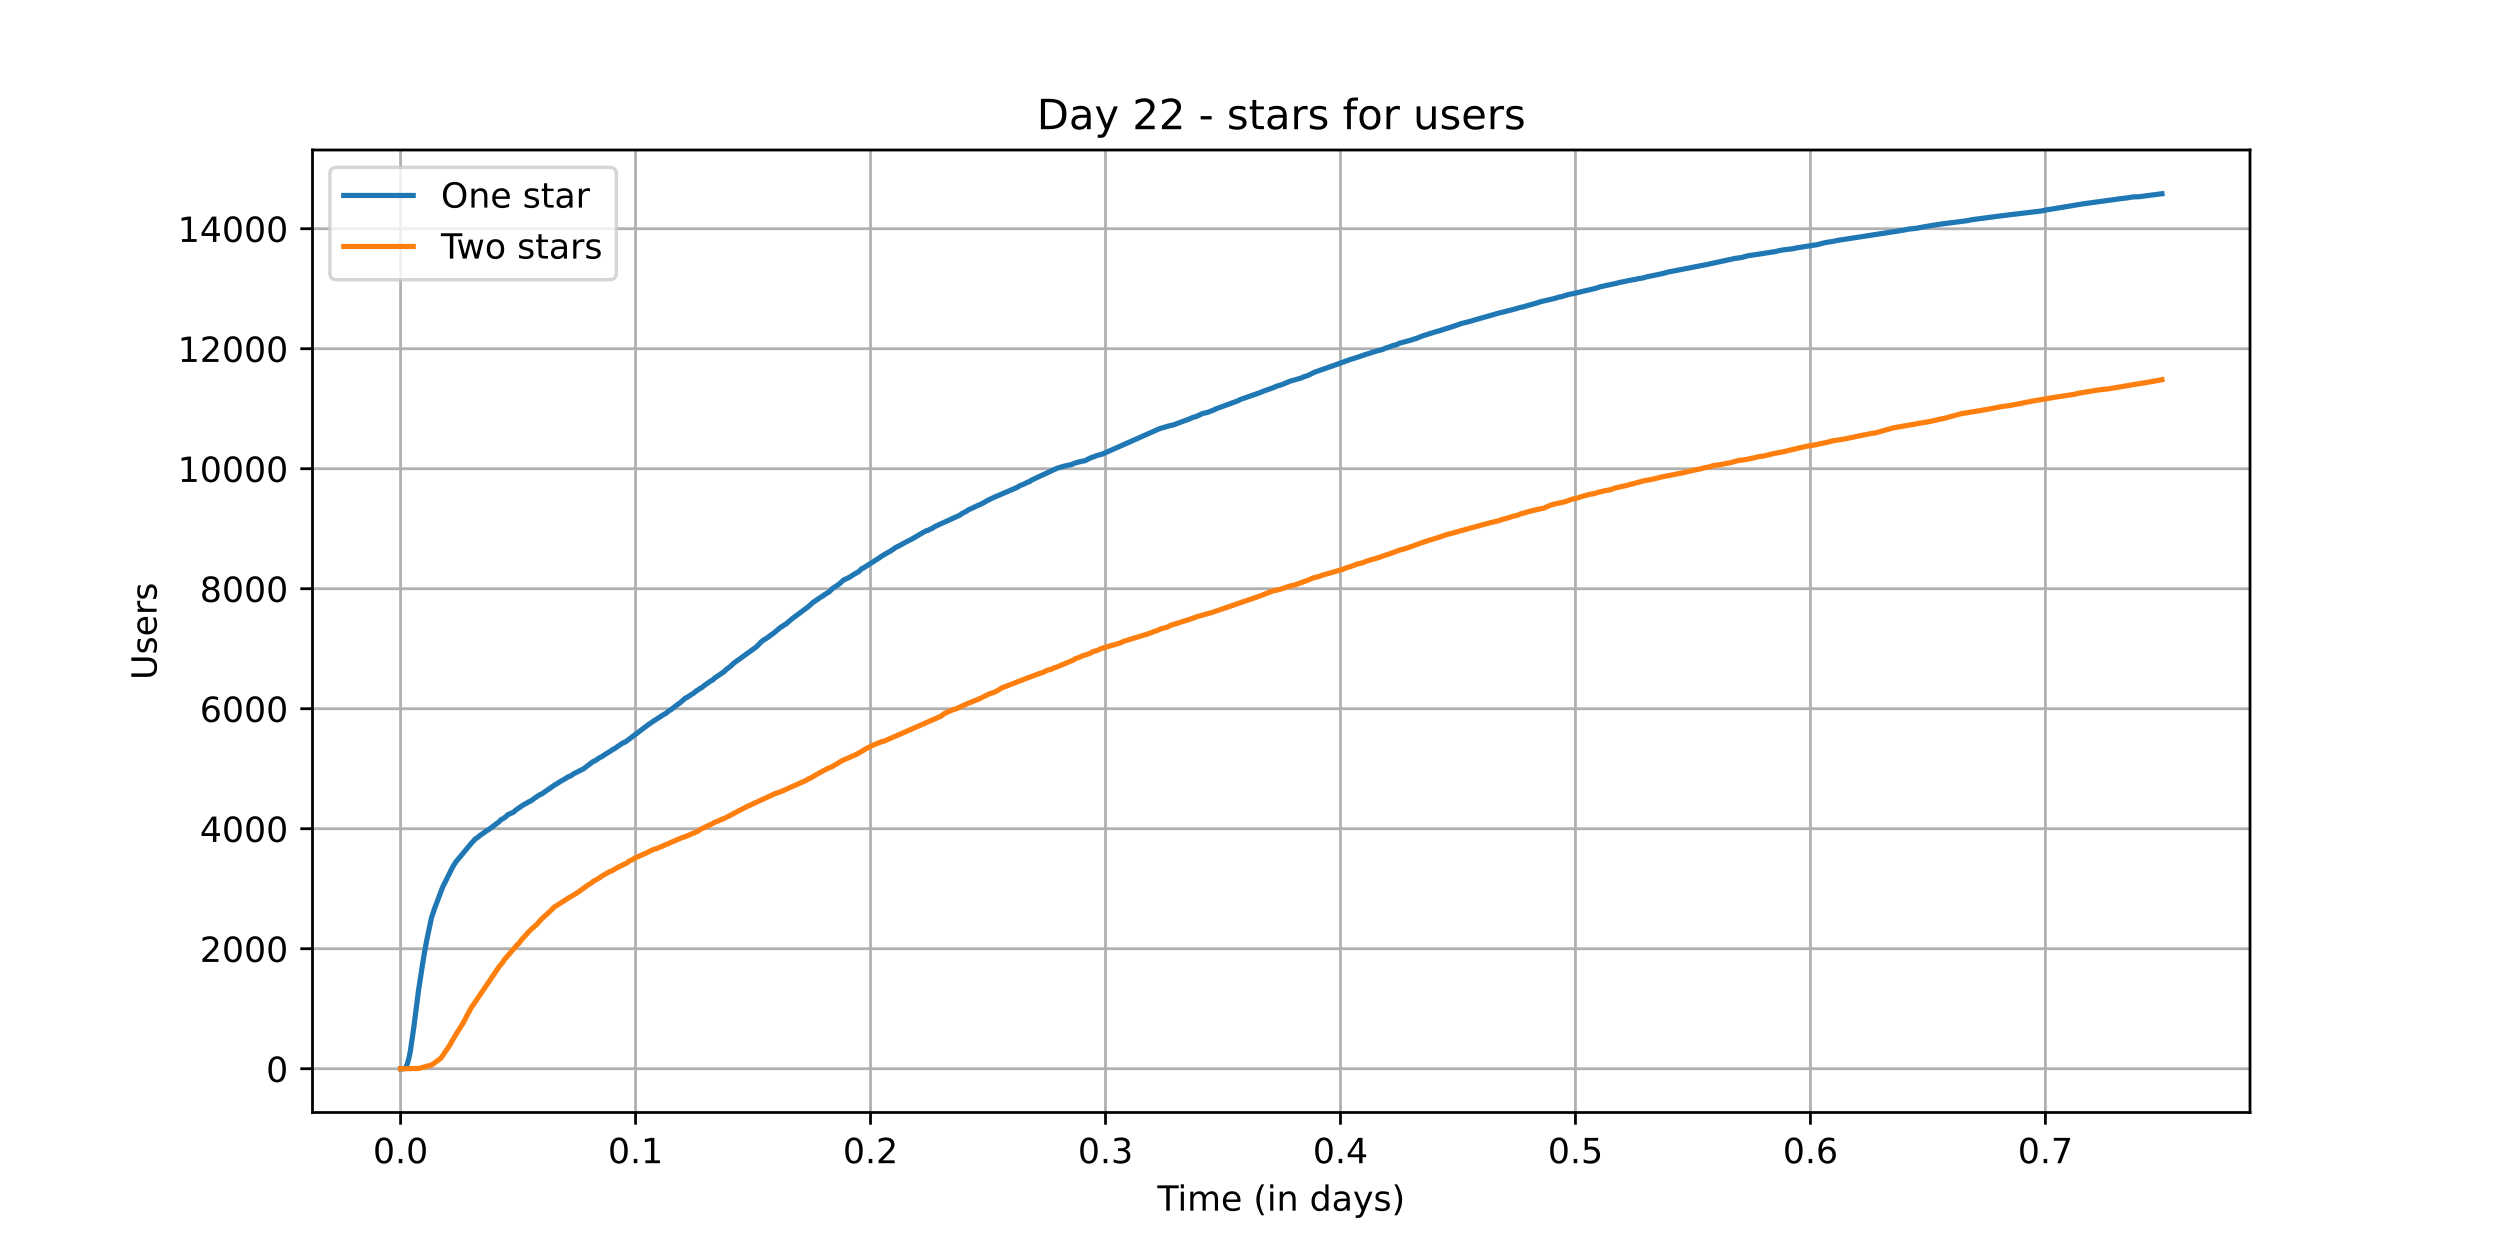 <?xml version="1.0" encoding="utf-8" standalone="no"?>
<!DOCTYPE svg PUBLIC "-//W3C//DTD SVG 1.1//EN"
  "http://www.w3.org/Graphics/SVG/1.1/DTD/svg11.dtd">
<!-- Created with matplotlib (https://matplotlib.org/) -->
<svg height="360pt" version="1.1" viewBox="0 0 720 360" width="720pt" xmlns="http://www.w3.org/2000/svg" xmlns:xlink="http://www.w3.org/1999/xlink">
 <defs>
  <style type="text/css">*{stroke-linecap:butt;stroke-linejoin:round;}</style>
 </defs>
 <g id="figure_1">
  <g id="patch_1">
   <path d="M 0 360 
L 720 360 
L 720 0 
L 0 0 
z
" style="fill:#ffffff;"/>
  </g>
  <g id="axes_1">
   <g id="patch_2">
    <path d="M 90 320.4 
L 648 320.4 
L 648 43.2 
L 90 43.2 
z
" style="fill:#ffffff;"/>
   </g>
   <g id="matplotlib.axis_1">
    <g id="xtick_1">
     <g id="line2d_1">
      <path clip-path="url(#p6efa31f19e)" d="M 115.364 320.4 
L 115.364 43.2 
" style="fill:none;stroke:#b0b0b0;stroke-linecap:square;stroke-width:0.8;"/>
     </g>
     <g id="line2d_2">
      <defs>
       <path d="M 0 0 
L 0 3.5 
" id="m1adc15dd88" style="stroke:#000000;stroke-width:0.8;"/>
      </defs>
      <g>
       <use style="stroke:#000000;stroke-width:0.8;" x="115.364" xlink:href="#m1adc15dd88" y="320.4"/>
      </g>
     </g>
     <g id="text_1">
      <!-- 0.0 -->
      <g transform="translate(107.412 334.998)scale(0.1 -0.1)">
       <defs>
        <path d="M 31.781 66.406 
Q 24.172 66.406 20.328 58.906 
Q 16.5 51.422 16.5 36.375 
Q 16.5 21.391 20.328 13.891 
Q 24.172 6.391 31.781 6.391 
Q 39.453 6.391 43.281 13.891 
Q 47.125 21.391 47.125 36.375 
Q 47.125 51.422 43.281 58.906 
Q 39.453 66.406 31.781 66.406 
z
M 31.781 74.219 
Q 44.047 74.219 50.516 64.516 
Q 56.984 54.828 56.984 36.375 
Q 56.984 17.969 50.516 8.266 
Q 44.047 -1.422 31.781 -1.422 
Q 19.531 -1.422 13.062 8.266 
Q 6.594 17.969 6.594 36.375 
Q 6.594 54.828 13.062 64.516 
Q 19.531 74.219 31.781 74.219 
z
" id="DejaVuSans-48"/>
        <path d="M 10.688 12.406 
L 21 12.406 
L 21 0 
L 10.688 0 
z
" id="DejaVuSans-46"/>
       </defs>
       <use xlink:href="#DejaVuSans-48"/>
       <use x="63.623" xlink:href="#DejaVuSans-46"/>
       <use x="95.41" xlink:href="#DejaVuSans-48"/>
      </g>
     </g>
    </g>
    <g id="xtick_2">
     <g id="line2d_3">
      <path clip-path="url(#p6efa31f19e)" d="M 183.038 320.4 
L 183.038 43.2 
" style="fill:none;stroke:#b0b0b0;stroke-linecap:square;stroke-width:0.8;"/>
     </g>
     <g id="line2d_4">
      <g>
       <use style="stroke:#000000;stroke-width:0.8;" x="183.038" xlink:href="#m1adc15dd88" y="320.4"/>
      </g>
     </g>
     <g id="text_2">
      <!-- 0.1 -->
      <g transform="translate(175.086 334.998)scale(0.1 -0.1)">
       <defs>
        <path d="M 12.406 8.297 
L 28.516 8.297 
L 28.516 63.922 
L 10.984 60.406 
L 10.984 69.391 
L 28.422 72.906 
L 38.281 72.906 
L 38.281 8.297 
L 54.391 8.297 
L 54.391 0 
L 12.406 0 
z
" id="DejaVuSans-49"/>
       </defs>
       <use xlink:href="#DejaVuSans-48"/>
       <use x="63.623" xlink:href="#DejaVuSans-46"/>
       <use x="95.41" xlink:href="#DejaVuSans-49"/>
      </g>
     </g>
    </g>
    <g id="xtick_3">
     <g id="line2d_5">
      <path clip-path="url(#p6efa31f19e)" d="M 250.712 320.4 
L 250.712 43.2 
" style="fill:none;stroke:#b0b0b0;stroke-linecap:square;stroke-width:0.8;"/>
     </g>
     <g id="line2d_6">
      <g>
       <use style="stroke:#000000;stroke-width:0.8;" x="250.712" xlink:href="#m1adc15dd88" y="320.4"/>
      </g>
     </g>
     <g id="text_3">
      <!-- 0.2 -->
      <g transform="translate(242.76 334.998)scale(0.1 -0.1)">
       <defs>
        <path d="M 19.188 8.297 
L 53.609 8.297 
L 53.609 0 
L 7.328 0 
L 7.328 8.297 
Q 12.938 14.109 22.625 23.891 
Q 32.328 33.688 34.812 36.531 
Q 39.547 41.844 41.422 45.531 
Q 43.312 49.219 43.312 52.781 
Q 43.312 58.594 39.234 62.25 
Q 35.156 65.922 28.609 65.922 
Q 23.969 65.922 18.812 64.312 
Q 13.672 62.703 7.812 59.422 
L 7.812 69.391 
Q 13.766 71.781 18.938 73 
Q 24.125 74.219 28.422 74.219 
Q 39.75 74.219 46.484 68.547 
Q 53.219 62.891 53.219 53.422 
Q 53.219 48.922 51.531 44.891 
Q 49.859 40.875 45.406 35.406 
Q 44.188 33.984 37.641 27.219 
Q 31.109 20.453 19.188 8.297 
z
" id="DejaVuSans-50"/>
       </defs>
       <use xlink:href="#DejaVuSans-48"/>
       <use x="63.623" xlink:href="#DejaVuSans-46"/>
       <use x="95.41" xlink:href="#DejaVuSans-50"/>
      </g>
     </g>
    </g>
    <g id="xtick_4">
     <g id="line2d_7">
      <path clip-path="url(#p6efa31f19e)" d="M 318.386 320.4 
L 318.386 43.2 
" style="fill:none;stroke:#b0b0b0;stroke-linecap:square;stroke-width:0.8;"/>
     </g>
     <g id="line2d_8">
      <g>
       <use style="stroke:#000000;stroke-width:0.8;" x="318.386" xlink:href="#m1adc15dd88" y="320.4"/>
      </g>
     </g>
     <g id="text_4">
      <!-- 0.3 -->
      <g transform="translate(310.434 334.998)scale(0.1 -0.1)">
       <defs>
        <path d="M 40.578 39.312 
Q 47.656 37.797 51.625 33 
Q 55.609 28.219 55.609 21.188 
Q 55.609 10.406 48.188 4.484 
Q 40.766 -1.422 27.094 -1.422 
Q 22.516 -1.422 17.656 -0.516 
Q 12.797 0.391 7.625 2.203 
L 7.625 11.719 
Q 11.719 9.328 16.594 8.109 
Q 21.484 6.891 26.812 6.891 
Q 36.078 6.891 40.938 10.547 
Q 45.797 14.203 45.797 21.188 
Q 45.797 27.641 41.281 31.266 
Q 36.766 34.906 28.719 34.906 
L 20.219 34.906 
L 20.219 43.016 
L 29.109 43.016 
Q 36.375 43.016 40.234 45.922 
Q 44.094 48.828 44.094 54.297 
Q 44.094 59.906 40.109 62.906 
Q 36.141 65.922 28.719 65.922 
Q 24.656 65.922 20.016 65.031 
Q 15.375 64.156 9.812 62.312 
L 9.812 71.094 
Q 15.438 72.656 20.344 73.438 
Q 25.25 74.219 29.594 74.219 
Q 40.828 74.219 47.359 69.109 
Q 53.906 64.016 53.906 55.328 
Q 53.906 49.266 50.438 45.094 
Q 46.969 40.922 40.578 39.312 
z
" id="DejaVuSans-51"/>
       </defs>
       <use xlink:href="#DejaVuSans-48"/>
       <use x="63.623" xlink:href="#DejaVuSans-46"/>
       <use x="95.41" xlink:href="#DejaVuSans-51"/>
      </g>
     </g>
    </g>
    <g id="xtick_5">
     <g id="line2d_9">
      <path clip-path="url(#p6efa31f19e)" d="M 386.059 320.4 
L 386.059 43.2 
" style="fill:none;stroke:#b0b0b0;stroke-linecap:square;stroke-width:0.8;"/>
     </g>
     <g id="line2d_10">
      <g>
       <use style="stroke:#000000;stroke-width:0.8;" x="386.059" xlink:href="#m1adc15dd88" y="320.4"/>
      </g>
     </g>
     <g id="text_5">
      <!-- 0.4 -->
      <g transform="translate(378.108 334.998)scale(0.1 -0.1)">
       <defs>
        <path d="M 37.797 64.312 
L 12.891 25.391 
L 37.797 25.391 
z
M 35.203 72.906 
L 47.609 72.906 
L 47.609 25.391 
L 58.016 25.391 
L 58.016 17.188 
L 47.609 17.188 
L 47.609 0 
L 37.797 0 
L 37.797 17.188 
L 4.891 17.188 
L 4.891 26.703 
z
" id="DejaVuSans-52"/>
       </defs>
       <use xlink:href="#DejaVuSans-48"/>
       <use x="63.623" xlink:href="#DejaVuSans-46"/>
       <use x="95.41" xlink:href="#DejaVuSans-52"/>
      </g>
     </g>
    </g>
    <g id="xtick_6">
     <g id="line2d_11">
      <path clip-path="url(#p6efa31f19e)" d="M 453.733 320.4 
L 453.733 43.2 
" style="fill:none;stroke:#b0b0b0;stroke-linecap:square;stroke-width:0.8;"/>
     </g>
     <g id="line2d_12">
      <g>
       <use style="stroke:#000000;stroke-width:0.8;" x="453.733" xlink:href="#m1adc15dd88" y="320.4"/>
      </g>
     </g>
     <g id="text_6">
      <!-- 0.5 -->
      <g transform="translate(445.782 334.998)scale(0.1 -0.1)">
       <defs>
        <path d="M 10.797 72.906 
L 49.516 72.906 
L 49.516 64.594 
L 19.828 64.594 
L 19.828 46.734 
Q 21.969 47.469 24.109 47.828 
Q 26.266 48.188 28.422 48.188 
Q 40.625 48.188 47.75 41.5 
Q 54.891 34.812 54.891 23.391 
Q 54.891 11.625 47.562 5.094 
Q 40.234 -1.422 26.906 -1.422 
Q 22.312 -1.422 17.547 -0.641 
Q 12.797 0.141 7.719 1.703 
L 7.719 11.625 
Q 12.109 9.234 16.797 8.062 
Q 21.484 6.891 26.703 6.891 
Q 35.156 6.891 40.078 11.328 
Q 45.016 15.766 45.016 23.391 
Q 45.016 31 40.078 35.438 
Q 35.156 39.891 26.703 39.891 
Q 22.75 39.891 18.812 39.016 
Q 14.891 38.141 10.797 36.281 
z
" id="DejaVuSans-53"/>
       </defs>
       <use xlink:href="#DejaVuSans-48"/>
       <use x="63.623" xlink:href="#DejaVuSans-46"/>
       <use x="95.41" xlink:href="#DejaVuSans-53"/>
      </g>
     </g>
    </g>
    <g id="xtick_7">
     <g id="line2d_13">
      <path clip-path="url(#p6efa31f19e)" d="M 521.407 320.4 
L 521.407 43.2 
" style="fill:none;stroke:#b0b0b0;stroke-linecap:square;stroke-width:0.8;"/>
     </g>
     <g id="line2d_14">
      <g>
       <use style="stroke:#000000;stroke-width:0.8;" x="521.407" xlink:href="#m1adc15dd88" y="320.4"/>
      </g>
     </g>
     <g id="text_7">
      <!-- 0.6 -->
      <g transform="translate(513.456 334.998)scale(0.1 -0.1)">
       <defs>
        <path d="M 33.016 40.375 
Q 26.375 40.375 22.484 35.828 
Q 18.609 31.297 18.609 23.391 
Q 18.609 15.531 22.484 10.953 
Q 26.375 6.391 33.016 6.391 
Q 39.656 6.391 43.531 10.953 
Q 47.406 15.531 47.406 23.391 
Q 47.406 31.297 43.531 35.828 
Q 39.656 40.375 33.016 40.375 
z
M 52.594 71.297 
L 52.594 62.312 
Q 48.875 64.062 45.094 64.984 
Q 41.312 65.922 37.594 65.922 
Q 27.828 65.922 22.672 59.328 
Q 17.531 52.734 16.797 39.406 
Q 19.672 43.656 24.016 45.922 
Q 28.375 48.188 33.594 48.188 
Q 44.578 48.188 50.953 41.516 
Q 57.328 34.859 57.328 23.391 
Q 57.328 12.156 50.688 5.359 
Q 44.047 -1.422 33.016 -1.422 
Q 20.359 -1.422 13.672 8.266 
Q 6.984 17.969 6.984 36.375 
Q 6.984 53.656 15.188 63.938 
Q 23.391 74.219 37.203 74.219 
Q 40.922 74.219 44.703 73.484 
Q 48.484 72.75 52.594 71.297 
z
" id="DejaVuSans-54"/>
       </defs>
       <use xlink:href="#DejaVuSans-48"/>
       <use x="63.623" xlink:href="#DejaVuSans-46"/>
       <use x="95.41" xlink:href="#DejaVuSans-54"/>
      </g>
     </g>
    </g>
    <g id="xtick_8">
     <g id="line2d_15">
      <path clip-path="url(#p6efa31f19e)" d="M 589.081 320.4 
L 589.081 43.2 
" style="fill:none;stroke:#b0b0b0;stroke-linecap:square;stroke-width:0.8;"/>
     </g>
     <g id="line2d_16">
      <g>
       <use style="stroke:#000000;stroke-width:0.8;" x="589.081" xlink:href="#m1adc15dd88" y="320.4"/>
      </g>
     </g>
     <g id="text_8">
      <!-- 0.7 -->
      <g transform="translate(581.13 334.998)scale(0.1 -0.1)">
       <defs>
        <path d="M 8.203 72.906 
L 55.078 72.906 
L 55.078 68.703 
L 28.609 0 
L 18.312 0 
L 43.219 64.594 
L 8.203 64.594 
z
" id="DejaVuSans-55"/>
       </defs>
       <use xlink:href="#DejaVuSans-48"/>
       <use x="63.623" xlink:href="#DejaVuSans-46"/>
       <use x="95.41" xlink:href="#DejaVuSans-55"/>
      </g>
     </g>
    </g>
    <g id="text_9">
     <!-- Time (in days) -->
     <g transform="translate(333.327 348.677)scale(0.1 -0.1)">
      <defs>
       <path d="M -0.297 72.906 
L 61.375 72.906 
L 61.375 64.594 
L 35.5 64.594 
L 35.5 0 
L 25.594 0 
L 25.594 64.594 
L -0.297 64.594 
z
" id="DejaVuSans-84"/>
       <path d="M 9.422 54.688 
L 18.406 54.688 
L 18.406 0 
L 9.422 0 
z
M 9.422 75.984 
L 18.406 75.984 
L 18.406 64.594 
L 9.422 64.594 
z
" id="DejaVuSans-105"/>
       <path d="M 52 44.188 
Q 55.375 50.25 60.062 53.125 
Q 64.75 56 71.094 56 
Q 79.641 56 84.281 50.016 
Q 88.922 44.047 88.922 33.016 
L 88.922 0 
L 79.891 0 
L 79.891 32.719 
Q 79.891 40.578 77.094 44.375 
Q 74.312 48.188 68.609 48.188 
Q 61.625 48.188 57.562 43.547 
Q 53.516 38.922 53.516 30.906 
L 53.516 0 
L 44.484 0 
L 44.484 32.719 
Q 44.484 40.625 41.703 44.406 
Q 38.922 48.188 33.109 48.188 
Q 26.219 48.188 22.156 43.531 
Q 18.109 38.875 18.109 30.906 
L 18.109 0 
L 9.078 0 
L 9.078 54.688 
L 18.109 54.688 
L 18.109 46.188 
Q 21.188 51.219 25.484 53.609 
Q 29.781 56 35.688 56 
Q 41.656 56 45.828 52.969 
Q 50 49.953 52 44.188 
z
" id="DejaVuSans-109"/>
       <path d="M 56.203 29.594 
L 56.203 25.203 
L 14.891 25.203 
Q 15.484 15.922 20.484 11.062 
Q 25.484 6.203 34.422 6.203 
Q 39.594 6.203 44.453 7.469 
Q 49.312 8.734 54.109 11.281 
L 54.109 2.781 
Q 49.266 0.734 44.188 -0.344 
Q 39.109 -1.422 33.891 -1.422 
Q 20.797 -1.422 13.156 6.188 
Q 5.516 13.812 5.516 26.812 
Q 5.516 40.234 12.766 48.109 
Q 20.016 56 32.328 56 
Q 43.359 56 49.781 48.891 
Q 56.203 41.797 56.203 29.594 
z
M 47.219 32.234 
Q 47.125 39.594 43.094 43.984 
Q 39.062 48.391 32.422 48.391 
Q 24.906 48.391 20.391 44.141 
Q 15.875 39.891 15.188 32.172 
z
" id="DejaVuSans-101"/>
       <path id="DejaVuSans-32"/>
       <path d="M 31 75.875 
Q 24.469 64.656 21.281 53.656 
Q 18.109 42.672 18.109 31.391 
Q 18.109 20.125 21.312 9.062 
Q 24.516 -2 31 -13.188 
L 23.188 -13.188 
Q 15.875 -1.703 12.234 9.375 
Q 8.594 20.453 8.594 31.391 
Q 8.594 42.281 12.203 53.312 
Q 15.828 64.359 23.188 75.875 
z
" id="DejaVuSans-40"/>
       <path d="M 54.891 33.016 
L 54.891 0 
L 45.906 0 
L 45.906 32.719 
Q 45.906 40.484 42.875 44.328 
Q 39.844 48.188 33.797 48.188 
Q 26.516 48.188 22.312 43.547 
Q 18.109 38.922 18.109 30.906 
L 18.109 0 
L 9.078 0 
L 9.078 54.688 
L 18.109 54.688 
L 18.109 46.188 
Q 21.344 51.125 25.703 53.562 
Q 30.078 56 35.797 56 
Q 45.219 56 50.047 50.172 
Q 54.891 44.344 54.891 33.016 
z
" id="DejaVuSans-110"/>
       <path d="M 45.406 46.391 
L 45.406 75.984 
L 54.391 75.984 
L 54.391 0 
L 45.406 0 
L 45.406 8.203 
Q 42.578 3.328 38.25 0.953 
Q 33.938 -1.422 27.875 -1.422 
Q 17.969 -1.422 11.734 6.484 
Q 5.516 14.406 5.516 27.297 
Q 5.516 40.188 11.734 48.094 
Q 17.969 56 27.875 56 
Q 33.938 56 38.25 53.625 
Q 42.578 51.266 45.406 46.391 
z
M 14.797 27.297 
Q 14.797 17.391 18.875 11.75 
Q 22.953 6.109 30.078 6.109 
Q 37.203 6.109 41.297 11.75 
Q 45.406 17.391 45.406 27.297 
Q 45.406 37.203 41.297 42.844 
Q 37.203 48.484 30.078 48.484 
Q 22.953 48.484 18.875 42.844 
Q 14.797 37.203 14.797 27.297 
z
" id="DejaVuSans-100"/>
       <path d="M 34.281 27.484 
Q 23.391 27.484 19.188 25 
Q 14.984 22.516 14.984 16.5 
Q 14.984 11.719 18.141 8.906 
Q 21.297 6.109 26.703 6.109 
Q 34.188 6.109 38.703 11.406 
Q 43.219 16.703 43.219 25.484 
L 43.219 27.484 
z
M 52.203 31.203 
L 52.203 0 
L 43.219 0 
L 43.219 8.297 
Q 40.141 3.328 35.547 0.953 
Q 30.953 -1.422 24.312 -1.422 
Q 15.922 -1.422 10.953 3.297 
Q 6 8.016 6 15.922 
Q 6 25.141 12.172 29.828 
Q 18.359 34.516 30.609 34.516 
L 43.219 34.516 
L 43.219 35.406 
Q 43.219 41.609 39.141 45 
Q 35.062 48.391 27.688 48.391 
Q 23 48.391 18.547 47.266 
Q 14.109 46.141 10.016 43.891 
L 10.016 52.203 
Q 14.938 54.109 19.578 55.047 
Q 24.219 56 28.609 56 
Q 40.484 56 46.344 49.844 
Q 52.203 43.703 52.203 31.203 
z
" id="DejaVuSans-97"/>
       <path d="M 32.172 -5.078 
Q 28.375 -14.844 24.75 -17.812 
Q 21.141 -20.797 15.094 -20.797 
L 7.906 -20.797 
L 7.906 -13.281 
L 13.188 -13.281 
Q 16.891 -13.281 18.938 -11.516 
Q 21 -9.766 23.484 -3.219 
L 25.094 0.875 
L 2.984 54.688 
L 12.5 54.688 
L 29.594 11.922 
L 46.688 54.688 
L 56.203 54.688 
z
" id="DejaVuSans-121"/>
       <path d="M 44.281 53.078 
L 44.281 44.578 
Q 40.484 46.531 36.375 47.5 
Q 32.281 48.484 27.875 48.484 
Q 21.188 48.484 17.844 46.438 
Q 14.5 44.391 14.5 40.281 
Q 14.5 37.156 16.891 35.375 
Q 19.281 33.594 26.516 31.984 
L 29.594 31.297 
Q 39.156 29.25 43.188 25.516 
Q 47.219 21.781 47.219 15.094 
Q 47.219 7.469 41.188 3.016 
Q 35.156 -1.422 24.609 -1.422 
Q 20.219 -1.422 15.453 -0.562 
Q 10.688 0.297 5.422 2 
L 5.422 11.281 
Q 10.406 8.688 15.234 7.391 
Q 20.062 6.109 24.812 6.109 
Q 31.156 6.109 34.562 8.281 
Q 37.984 10.453 37.984 14.406 
Q 37.984 18.062 35.516 20.016 
Q 33.062 21.969 24.703 23.781 
L 21.578 24.516 
Q 13.234 26.266 9.516 29.906 
Q 5.812 33.547 5.812 39.891 
Q 5.812 47.609 11.281 51.797 
Q 16.75 56 26.812 56 
Q 31.781 56 36.172 55.266 
Q 40.578 54.547 44.281 53.078 
z
" id="DejaVuSans-115"/>
       <path d="M 8.016 75.875 
L 15.828 75.875 
Q 23.141 64.359 26.781 53.312 
Q 30.422 42.281 30.422 31.391 
Q 30.422 20.453 26.781 9.375 
Q 23.141 -1.703 15.828 -13.188 
L 8.016 -13.188 
Q 14.5 -2 17.703 9.062 
Q 20.906 20.125 20.906 31.391 
Q 20.906 42.672 17.703 53.656 
Q 14.5 64.656 8.016 75.875 
z
" id="DejaVuSans-41"/>
      </defs>
      <use xlink:href="#DejaVuSans-84"/>
      <use x="57.959" xlink:href="#DejaVuSans-105"/>
      <use x="85.742" xlink:href="#DejaVuSans-109"/>
      <use x="183.154" xlink:href="#DejaVuSans-101"/>
      <use x="244.678" xlink:href="#DejaVuSans-32"/>
      <use x="276.465" xlink:href="#DejaVuSans-40"/>
      <use x="315.479" xlink:href="#DejaVuSans-105"/>
      <use x="343.262" xlink:href="#DejaVuSans-110"/>
      <use x="406.641" xlink:href="#DejaVuSans-32"/>
      <use x="438.428" xlink:href="#DejaVuSans-100"/>
      <use x="501.904" xlink:href="#DejaVuSans-97"/>
      <use x="563.184" xlink:href="#DejaVuSans-121"/>
      <use x="622.363" xlink:href="#DejaVuSans-115"/>
      <use x="674.463" xlink:href="#DejaVuSans-41"/>
     </g>
    </g>
   </g>
   <g id="matplotlib.axis_2">
    <g id="ytick_1">
     <g id="line2d_17">
      <path clip-path="url(#p6efa31f19e)" d="M 90 307.8 
L 648 307.8 
" style="fill:none;stroke:#b0b0b0;stroke-linecap:square;stroke-width:0.8;"/>
     </g>
     <g id="line2d_18">
      <defs>
       <path d="M 0 0 
L -3.5 0 
" id="m2e74494685" style="stroke:#000000;stroke-width:0.8;"/>
      </defs>
      <g>
       <use style="stroke:#000000;stroke-width:0.8;" x="90" xlink:href="#m2e74494685" y="307.8"/>
      </g>
     </g>
     <g id="text_10">
      <!-- 0 -->
      <g transform="translate(76.638 311.599)scale(0.1 -0.1)">
       <use xlink:href="#DejaVuSans-48"/>
      </g>
     </g>
    </g>
    <g id="ytick_2">
     <g id="line2d_19">
      <path clip-path="url(#p6efa31f19e)" d="M 90 273.239 
L 648 273.239 
" style="fill:none;stroke:#b0b0b0;stroke-linecap:square;stroke-width:0.8;"/>
     </g>
     <g id="line2d_20">
      <g>
       <use style="stroke:#000000;stroke-width:0.8;" x="90" xlink:href="#m2e74494685" y="273.239"/>
      </g>
     </g>
     <g id="text_11">
      <!-- 2000 -->
      <g transform="translate(57.55 277.038)scale(0.1 -0.1)">
       <use xlink:href="#DejaVuSans-50"/>
       <use x="63.623" xlink:href="#DejaVuSans-48"/>
       <use x="127.246" xlink:href="#DejaVuSans-48"/>
       <use x="190.869" xlink:href="#DejaVuSans-48"/>
      </g>
     </g>
    </g>
    <g id="ytick_3">
     <g id="line2d_21">
      <path clip-path="url(#p6efa31f19e)" d="M 90 238.678 
L 648 238.678 
" style="fill:none;stroke:#b0b0b0;stroke-linecap:square;stroke-width:0.8;"/>
     </g>
     <g id="line2d_22">
      <g>
       <use style="stroke:#000000;stroke-width:0.8;" x="90" xlink:href="#m2e74494685" y="238.678"/>
      </g>
     </g>
     <g id="text_12">
      <!-- 4000 -->
      <g transform="translate(57.55 242.478)scale(0.1 -0.1)">
       <use xlink:href="#DejaVuSans-52"/>
       <use x="63.623" xlink:href="#DejaVuSans-48"/>
       <use x="127.246" xlink:href="#DejaVuSans-48"/>
       <use x="190.869" xlink:href="#DejaVuSans-48"/>
      </g>
     </g>
    </g>
    <g id="ytick_4">
     <g id="line2d_23">
      <path clip-path="url(#p6efa31f19e)" d="M 90 204.118 
L 648 204.118 
" style="fill:none;stroke:#b0b0b0;stroke-linecap:square;stroke-width:0.8;"/>
     </g>
     <g id="line2d_24">
      <g>
       <use style="stroke:#000000;stroke-width:0.8;" x="90" xlink:href="#m2e74494685" y="204.118"/>
      </g>
     </g>
     <g id="text_13">
      <!-- 6000 -->
      <g transform="translate(57.55 207.917)scale(0.1 -0.1)">
       <use xlink:href="#DejaVuSans-54"/>
       <use x="63.623" xlink:href="#DejaVuSans-48"/>
       <use x="127.246" xlink:href="#DejaVuSans-48"/>
       <use x="190.869" xlink:href="#DejaVuSans-48"/>
      </g>
     </g>
    </g>
    <g id="ytick_5">
     <g id="line2d_25">
      <path clip-path="url(#p6efa31f19e)" d="M 90 169.557 
L 648 169.557 
" style="fill:none;stroke:#b0b0b0;stroke-linecap:square;stroke-width:0.8;"/>
     </g>
     <g id="line2d_26">
      <g>
       <use style="stroke:#000000;stroke-width:0.8;" x="90" xlink:href="#m2e74494685" y="169.557"/>
      </g>
     </g>
     <g id="text_14">
      <!-- 8000 -->
      <g transform="translate(57.55 173.356)scale(0.1 -0.1)">
       <defs>
        <path d="M 31.781 34.625 
Q 24.75 34.625 20.719 30.859 
Q 16.703 27.094 16.703 20.516 
Q 16.703 13.922 20.719 10.156 
Q 24.75 6.391 31.781 6.391 
Q 38.812 6.391 42.859 10.172 
Q 46.922 13.969 46.922 20.516 
Q 46.922 27.094 42.891 30.859 
Q 38.875 34.625 31.781 34.625 
z
M 21.922 38.812 
Q 15.578 40.375 12.031 44.719 
Q 8.5 49.078 8.5 55.328 
Q 8.5 64.062 14.719 69.141 
Q 20.953 74.219 31.781 74.219 
Q 42.672 74.219 48.875 69.141 
Q 55.078 64.062 55.078 55.328 
Q 55.078 49.078 51.531 44.719 
Q 48 40.375 41.703 38.812 
Q 48.828 37.156 52.797 32.312 
Q 56.781 27.484 56.781 20.516 
Q 56.781 9.906 50.312 4.234 
Q 43.844 -1.422 31.781 -1.422 
Q 19.734 -1.422 13.25 4.234 
Q 6.781 9.906 6.781 20.516 
Q 6.781 27.484 10.781 32.312 
Q 14.797 37.156 21.922 38.812 
z
M 18.312 54.391 
Q 18.312 48.734 21.844 45.562 
Q 25.391 42.391 31.781 42.391 
Q 38.141 42.391 41.719 45.562 
Q 45.312 48.734 45.312 54.391 
Q 45.312 60.062 41.719 63.234 
Q 38.141 66.406 31.781 66.406 
Q 25.391 66.406 21.844 63.234 
Q 18.312 60.062 18.312 54.391 
z
" id="DejaVuSans-56"/>
       </defs>
       <use xlink:href="#DejaVuSans-56"/>
       <use x="63.623" xlink:href="#DejaVuSans-48"/>
       <use x="127.246" xlink:href="#DejaVuSans-48"/>
       <use x="190.869" xlink:href="#DejaVuSans-48"/>
      </g>
     </g>
    </g>
    <g id="ytick_6">
     <g id="line2d_27">
      <path clip-path="url(#p6efa31f19e)" d="M 90 134.996 
L 648 134.996 
" style="fill:none;stroke:#b0b0b0;stroke-linecap:square;stroke-width:0.8;"/>
     </g>
     <g id="line2d_28">
      <g>
       <use style="stroke:#000000;stroke-width:0.8;" x="90" xlink:href="#m2e74494685" y="134.996"/>
      </g>
     </g>
     <g id="text_15">
      <!-- 10000 -->
      <g transform="translate(51.188 138.795)scale(0.1 -0.1)">
       <use xlink:href="#DejaVuSans-49"/>
       <use x="63.623" xlink:href="#DejaVuSans-48"/>
       <use x="127.246" xlink:href="#DejaVuSans-48"/>
       <use x="190.869" xlink:href="#DejaVuSans-48"/>
       <use x="254.492" xlink:href="#DejaVuSans-48"/>
      </g>
     </g>
    </g>
    <g id="ytick_7">
     <g id="line2d_29">
      <path clip-path="url(#p6efa31f19e)" d="M 90 100.435 
L 648 100.435 
" style="fill:none;stroke:#b0b0b0;stroke-linecap:square;stroke-width:0.8;"/>
     </g>
     <g id="line2d_30">
      <g>
       <use style="stroke:#000000;stroke-width:0.8;" x="90" xlink:href="#m2e74494685" y="100.435"/>
      </g>
     </g>
     <g id="text_16">
      <!-- 12000 -->
      <g transform="translate(51.188 104.234)scale(0.1 -0.1)">
       <use xlink:href="#DejaVuSans-49"/>
       <use x="63.623" xlink:href="#DejaVuSans-50"/>
       <use x="127.246" xlink:href="#DejaVuSans-48"/>
       <use x="190.869" xlink:href="#DejaVuSans-48"/>
       <use x="254.492" xlink:href="#DejaVuSans-48"/>
      </g>
     </g>
    </g>
    <g id="ytick_8">
     <g id="line2d_31">
      <path clip-path="url(#p6efa31f19e)" d="M 90 65.874 
L 648 65.874 
" style="fill:none;stroke:#b0b0b0;stroke-linecap:square;stroke-width:0.8;"/>
     </g>
     <g id="line2d_32">
      <g>
       <use style="stroke:#000000;stroke-width:0.8;" x="90" xlink:href="#m2e74494685" y="65.874"/>
      </g>
     </g>
     <g id="text_17">
      <!-- 14000 -->
      <g transform="translate(51.188 69.674)scale(0.1 -0.1)">
       <use xlink:href="#DejaVuSans-49"/>
       <use x="63.623" xlink:href="#DejaVuSans-52"/>
       <use x="127.246" xlink:href="#DejaVuSans-48"/>
       <use x="190.869" xlink:href="#DejaVuSans-48"/>
       <use x="254.492" xlink:href="#DejaVuSans-48"/>
      </g>
     </g>
    </g>
    <g id="text_18">
     <!-- Users -->
     <g transform="translate(45.108 195.801)rotate(-90)scale(0.1 -0.1)">
      <defs>
       <path d="M 8.688 72.906 
L 18.609 72.906 
L 18.609 28.609 
Q 18.609 16.891 22.844 11.734 
Q 27.094 6.594 36.625 6.594 
Q 46.094 6.594 50.344 11.734 
Q 54.594 16.891 54.594 28.609 
L 54.594 72.906 
L 64.5 72.906 
L 64.5 27.391 
Q 64.5 13.141 57.438 5.859 
Q 50.391 -1.422 36.625 -1.422 
Q 22.797 -1.422 15.734 5.859 
Q 8.688 13.141 8.688 27.391 
z
" id="DejaVuSans-85"/>
       <path d="M 41.109 46.297 
Q 39.594 47.172 37.812 47.578 
Q 36.031 48 33.891 48 
Q 26.266 48 22.188 43.047 
Q 18.109 38.094 18.109 28.812 
L 18.109 0 
L 9.078 0 
L 9.078 54.688 
L 18.109 54.688 
L 18.109 46.188 
Q 20.953 51.172 25.484 53.578 
Q 30.031 56 36.531 56 
Q 37.453 56 38.578 55.875 
Q 39.703 55.766 41.062 55.516 
z
" id="DejaVuSans-114"/>
      </defs>
      <use xlink:href="#DejaVuSans-85"/>
      <use x="73.193" xlink:href="#DejaVuSans-115"/>
      <use x="125.293" xlink:href="#DejaVuSans-101"/>
      <use x="186.816" xlink:href="#DejaVuSans-114"/>
      <use x="227.93" xlink:href="#DejaVuSans-115"/>
     </g>
    </g>
   </g>
   <g id="line2d_33">
    <path clip-path="url(#p6efa31f19e)" d="M 115.364 307.8 
L 116.343 307.8 
L 116.805 307.593 
L 117.275 306.521 
L 117.737 304.88 
L 118.207 302.547 
L 119.139 296.136 
L 120.533 285.266 
L 121.927 276.211 
L 122.859 270.993 
L 124.262 264.34 
L 125.194 261.54 
L 127.52 255.406 
L 130.316 249.807 
L 131.248 248.269 
L 132.642 246.61 
L 135.901 242.67 
L 136.371 242.221 
L 136.833 241.616 
L 137.303 241.391 
L 138.235 240.597 
L 139.629 239.663 
L 140.091 239.249 
L 140.561 239.041 
L 143.82 236.587 
L 144.282 236.052 
L 144.752 235.862 
L 145.684 235.188 
L 146.146 234.704 
L 148.01 233.84 
L 148.48 233.339 
L 149.404 232.717 
L 150.336 232.06 
L 151.268 231.49 
L 151.738 231.3 
L 152.201 230.954 
L 152.67 230.799 
L 154.535 229.485 
L 155.459 228.88 
L 155.929 228.708 
L 157.793 227.429 
L 158.725 226.772 
L 159.657 226.133 
L 161.521 224.992 
L 162.446 224.457 
L 163.848 223.61 
L 164.31 223.489 
L 165.242 222.832 
L 168.038 221.433 
L 170.834 219.307 
L 171.296 219.152 
L 172.699 218.201 
L 173.161 218.011 
L 174.563 217.078 
L 175.957 216.231 
L 176.419 215.851 
L 176.889 215.678 
L 177.821 215.022 
L 178.753 214.399 
L 179.215 214.054 
L 180.147 213.656 
L 186.672 208.731 
L 188.066 207.764 
L 191.325 205.673 
L 191.794 205.466 
L 192.727 204.653 
L 193.189 204.429 
L 195.053 202.96 
L 195.985 202.303 
L 197.379 201.059 
L 197.849 200.869 
L 199.243 199.936 
L 199.705 199.677 
L 200.638 198.899 
L 201.107 198.657 
L 201.57 198.294 
L 202.04 198.087 
L 202.972 197.326 
L 204.366 196.359 
L 204.828 196.013 
L 205.298 195.84 
L 205.76 195.322 
L 207.624 194.06 
L 208.556 193.421 
L 209.026 192.92 
L 210.42 191.866 
L 211.353 190.967 
L 217.869 186.267 
L 219.271 184.815 
L 220.203 184.141 
L 220.666 183.9 
L 222.06 182.863 
L 222.992 182.206 
L 224.856 180.616 
L 225.326 180.392 
L 225.788 180.011 
L 226.258 179.804 
L 228.114 178.197 
L 232.775 174.741 
L 234.169 173.479 
L 236.503 171.907 
L 236.965 171.665 
L 237.435 171.268 
L 238.829 170.438 
L 239.762 169.488 
L 241.626 168.244 
L 243.02 166.999 
L 243.952 166.602 
L 244.884 166.101 
L 245.816 165.479 
L 247.21 164.684 
L 247.68 164.304 
L 248.142 163.785 
L 248.605 163.612 
L 253.265 160.64 
L 254.197 160.001 
L 255.591 159.189 
L 256.523 158.687 
L 257.925 157.685 
L 258.85 157.253 
L 260.714 156.216 
L 263.048 155.007 
L 265.836 153.348 
L 266.768 152.864 
L 267.238 152.76 
L 268.17 152.276 
L 268.633 152.086 
L 269.103 151.706 
L 276.551 148.302 
L 277.014 147.922 
L 278.416 147.213 
L 278.878 146.833 
L 279.81 146.436 
L 281.674 145.537 
L 282.606 145.174 
L 284.47 144.103 
L 286.334 143.204 
L 292.851 140.405 
L 293.783 139.852 
L 294.715 139.489 
L 296.11 138.798 
L 296.579 138.677 
L 297.042 138.297 
L 303.096 135.463 
L 304.49 134.841 
L 306.355 134.288 
L 308.681 133.752 
L 309.613 133.354 
L 310.545 133.078 
L 311.947 132.767 
L 312.409 132.715 
L 314.273 131.782 
L 315.205 131.488 
L 315.668 131.263 
L 317.532 130.745 
L 333.831 123.505 
L 336.628 122.658 
L 338.022 122.347 
L 341.28 121.12 
L 342.212 120.792 
L 343.607 120.187 
L 344.539 119.945 
L 346.403 119.064 
L 347.805 118.77 
L 348.729 118.39 
L 349.661 118.044 
L 350.131 117.767 
L 351.525 117.266 
L 356.648 115.383 
L 357.118 115.089 
L 362.703 113.136 
L 364.097 112.566 
L 365.499 112.082 
L 366.431 111.754 
L 367.825 111.166 
L 369.219 110.769 
L 370.621 110.164 
L 371.553 109.784 
L 374.812 108.851 
L 375.274 108.592 
L 376.676 108.142 
L 378.54 107.209 
L 385.989 104.6 
L 386.451 104.375 
L 386.921 104.289 
L 387.383 104.03 
L 387.853 103.926 
L 388.785 103.563 
L 390.179 103.148 
L 393.438 102.042 
L 394.37 101.766 
L 395.302 101.455 
L 396.696 101.04 
L 398.098 100.677 
L 399.03 100.262 
L 399.962 99.969 
L 401.357 99.45 
L 401.827 99.398 
L 403.221 98.794 
L 406.017 98.051 
L 406.479 97.947 
L 406.949 97.722 
L 407.881 97.48 
L 409.745 96.72 
L 413.936 95.407 
L 414.398 95.338 
L 416.262 94.698 
L 417.656 94.301 
L 420.923 93.16 
L 422.779 92.711 
L 424.181 92.296 
L 431.63 90.171 
L 433.494 89.721 
L 434.426 89.479 
L 436.752 88.875 
L 437.684 88.581 
L 438.624 88.391 
L 440.488 87.855 
L 442.353 87.337 
L 443.747 86.87 
L 447.937 85.902 
L 448.869 85.574 
L 449.801 85.436 
L 450.734 85.108 
L 451.666 84.848 
L 452.598 84.641 
L 453.992 84.347 
L 459.584 83.034 
L 460.979 82.567 
L 463.313 82.066 
L 465.639 81.565 
L 466.571 81.306 
L 467.503 81.15 
L 468.897 80.839 
L 470.299 80.563 
L 470.762 80.546 
L 471.694 80.269 
L 473.088 80.079 
L 474.02 79.785 
L 478.68 78.817 
L 480.545 78.316 
L 491.26 76.243 
L 499.641 74.428 
L 501.505 74.169 
L 503.369 73.668 
L 511.288 72.458 
L 512.22 72.216 
L 513.622 71.957 
L 516.41 71.629 
L 517.342 71.404 
L 521.071 70.817 
L 523.405 70.454 
L 524.337 70.212 
L 525.731 69.849 
L 527.595 69.572 
L 529.459 69.192 
L 548.093 66.306 
L 549.495 66.013 
L 551.822 65.754 
L 554.618 65.235 
L 557.876 64.699 
L 559.278 64.492 
L 561.142 64.25 
L 566.265 63.593 
L 567.197 63.421 
L 568.129 63.248 
L 575.578 62.246 
L 577.442 62.021 
L 578.374 61.9 
L 587.695 60.794 
L 589.559 60.414 
L 591.423 60.137 
L 592.355 59.947 
L 593.287 59.826 
L 599.342 58.79 
L 610.989 57.182 
L 612.391 57.027 
L 614.255 56.716 
L 616.12 56.647 
L 622.174 55.852 
L 622.636 55.8 
L 622.636 55.8 
" style="fill:none;stroke:#1f77b4;stroke-linecap:square;stroke-width:1.5;"/>
   </g>
   <g id="line2d_34">
    <path clip-path="url(#p6efa31f19e)" d="M 115.364 307.8 
L 120.533 307.714 
L 124.262 306.729 
L 125.194 306.072 
L 126.126 305.415 
L 127.058 304.672 
L 128.914 301.907 
L 129.384 301.251 
L 130.778 298.797 
L 133.575 294.287 
L 134.507 292.42 
L 135.901 289.88 
L 136.371 289.31 
L 137.765 287.236 
L 143.82 278.285 
L 144.752 277.196 
L 145.214 276.436 
L 146.146 275.365 
L 148.942 272.116 
L 149.404 271.736 
L 150.336 270.492 
L 152.67 267.934 
L 154.535 266.292 
L 155.929 264.703 
L 156.861 263.873 
L 157.793 263.026 
L 159.657 261.212 
L 162.446 259.449 
L 163.378 258.827 
L 166.174 257.168 
L 169.432 254.818 
L 170.364 254.265 
L 170.834 253.833 
L 172.699 252.797 
L 173.161 252.416 
L 174.563 251.604 
L 175.495 251.068 
L 176.419 250.688 
L 177.821 249.842 
L 180.617 248.494 
L 181.079 248.079 
L 182.012 247.612 
L 182.944 247.059 
L 185.74 245.833 
L 188.066 244.709 
L 188.528 244.519 
L 188.998 244.45 
L 195.985 241.426 
L 197.379 240.942 
L 201.107 239.335 
L 201.57 238.938 
L 204.366 237.59 
L 205.298 237.158 
L 205.76 236.864 
L 206.692 236.501 
L 207.624 236.069 
L 208.556 235.706 
L 209.958 234.998 
L 210.883 234.514 
L 212.747 233.512 
L 215.543 232.095 
L 216.937 231.455 
L 222.06 229.105 
L 222.992 228.639 
L 224.856 227.999 
L 232.313 224.681 
L 232.775 224.318 
L 233.237 224.18 
L 236.503 222.314 
L 237.435 221.813 
L 238.359 221.329 
L 239.762 220.741 
L 242.558 219.048 
L 246.748 217.216 
L 248.605 216.128 
L 249.537 215.54 
L 250.469 215.125 
L 251.401 214.607 
L 253.727 213.674 
L 254.659 213.432 
L 270.959 206.278 
L 271.891 205.569 
L 272.823 205.12 
L 274.225 204.498 
L 275.619 204.031 
L 278.878 202.493 
L 279.348 202.39 
L 280.28 201.958 
L 281.674 201.439 
L 284.932 199.832 
L 285.864 199.556 
L 286.797 199.175 
L 288.661 198.052 
L 294.715 195.719 
L 295.647 195.356 
L 298.906 194.13 
L 300.3 193.68 
L 301.702 193.006 
L 302.626 192.782 
L 303.096 192.626 
L 303.558 192.298 
L 304.028 192.229 
L 309.151 190.086 
L 309.613 189.74 
L 311.015 189.256 
L 311.477 188.98 
L 313.803 188.22 
L 314.736 187.701 
L 316.138 187.287 
L 317.07 186.803 
L 320.328 185.818 
L 320.79 185.749 
L 321.722 185.438 
L 322.654 185.161 
L 323.586 184.712 
L 331.035 182.413 
L 332.437 181.843 
L 332.899 181.74 
L 334.294 181.117 
L 336.158 180.634 
L 337.09 180.115 
L 342.675 178.353 
L 345.009 177.506 
L 346.873 177.005 
L 347.805 176.728 
L 349.199 176.348 
L 361.77 172.011 
L 363.173 171.51 
L 366.431 170.248 
L 368.757 169.695 
L 369.689 169.384 
L 371.553 168.779 
L 372.948 168.451 
L 376.676 167.103 
L 378.07 166.481 
L 379.472 166.118 
L 379.934 166.032 
L 380.866 165.634 
L 382.731 165.116 
L 386.921 163.906 
L 387.383 163.647 
L 388.785 163.232 
L 391.112 162.368 
L 392.506 162.074 
L 393.438 161.66 
L 394.84 161.21 
L 396.234 160.848 
L 399.03 159.897 
L 400.425 159.413 
L 403.221 158.394 
L 405.085 157.893 
L 409.745 156.216 
L 411.602 155.594 
L 412.534 155.318 
L 413.466 155.041 
L 414.868 154.575 
L 416.724 153.935 
L 419.058 153.348 
L 420.453 152.916 
L 427.901 150.894 
L 429.303 150.514 
L 430.698 150.203 
L 432.1 149.805 
L 433.032 149.477 
L 434.426 149.131 
L 435.358 148.786 
L 437.222 148.337 
L 437.684 148.077 
L 439.556 147.559 
L 440.488 147.265 
L 441.883 146.937 
L 443.285 146.608 
L 444.679 146.332 
L 446.543 145.485 
L 447.475 145.209 
L 450.734 144.5 
L 452.598 143.826 
L 454.462 143.377 
L 455.394 143.014 
L 456.326 142.79 
L 457.25 142.513 
L 458.182 142.288 
L 458.652 142.271 
L 459.584 141.995 
L 461.449 141.493 
L 462.381 141.286 
L 463.775 141.061 
L 465.177 140.526 
L 467.965 139.921 
L 468.897 139.679 
L 470.299 139.316 
L 473.558 138.435 
L 475.422 138.107 
L 476.354 137.916 
L 478.68 137.329 
L 480.545 136.966 
L 484.273 136.24 
L 485.205 136.05 
L 486.599 135.687 
L 488.925 135.186 
L 489.858 135.013 
L 491.26 134.633 
L 492.192 134.478 
L 493.586 134.063 
L 495.45 133.804 
L 496.382 133.631 
L 498.246 133.285 
L 500.573 132.646 
L 502.907 132.335 
L 504.301 132.024 
L 505.233 131.834 
L 506.627 131.471 
L 507.559 131.402 
L 508.491 131.194 
L 510.356 130.728 
L 514.084 130.002 
L 515.016 129.76 
L 519.676 128.654 
L 520.608 128.464 
L 522.003 128.239 
L 523.405 128.015 
L 523.867 127.859 
L 524.799 127.686 
L 526.663 127.272 
L 528.057 126.909 
L 530.854 126.494 
L 531.786 126.321 
L 535.052 125.613 
L 538.78 124.87 
L 540.174 124.662 
L 545.297 123.211 
L 556.02 121.345 
L 557.414 121.033 
L 558.346 120.792 
L 559.74 120.532 
L 564.863 119.133 
L 570.455 118.217 
L 573.714 117.647 
L 575.578 117.266 
L 576.98 117.024 
L 578.844 116.783 
L 580.238 116.523 
L 585.369 115.504 
L 591.885 114.398 
L 597.478 113.551 
L 598.41 113.292 
L 599.342 113.136 
L 604.465 112.29 
L 607.261 111.979 
L 614.255 110.803 
L 619.84 109.87 
L 620.772 109.698 
L 622.174 109.438 
L 622.636 109.352 
L 622.636 109.352 
" style="fill:none;stroke:#ff7f0e;stroke-linecap:square;stroke-width:1.5;"/>
   </g>
   <g id="patch_3">
    <path d="M 90 320.4 
L 90 43.2 
" style="fill:none;stroke:#000000;stroke-linecap:square;stroke-linejoin:miter;stroke-width:0.8;"/>
   </g>
   <g id="patch_4">
    <path d="M 648 320.4 
L 648 43.2 
" style="fill:none;stroke:#000000;stroke-linecap:square;stroke-linejoin:miter;stroke-width:0.8;"/>
   </g>
   <g id="patch_5">
    <path d="M 90 320.4 
L 648 320.4 
" style="fill:none;stroke:#000000;stroke-linecap:square;stroke-linejoin:miter;stroke-width:0.8;"/>
   </g>
   <g id="patch_6">
    <path d="M 90 43.2 
L 648 43.2 
" style="fill:none;stroke:#000000;stroke-linecap:square;stroke-linejoin:miter;stroke-width:0.8;"/>
   </g>
   <g id="text_19">
    <!-- Day 22 - stars for users -->
    <g transform="translate(298.609 37.2)scale(0.12 -0.12)">
     <defs>
      <path d="M 19.672 64.797 
L 19.672 8.109 
L 31.594 8.109 
Q 46.688 8.109 53.688 14.938 
Q 60.688 21.781 60.688 36.531 
Q 60.688 51.172 53.688 57.984 
Q 46.688 64.797 31.594 64.797 
z
M 9.812 72.906 
L 30.078 72.906 
Q 51.266 72.906 61.172 64.094 
Q 71.094 55.281 71.094 36.531 
Q 71.094 17.672 61.125 8.828 
Q 51.172 0 30.078 0 
L 9.812 0 
z
" id="DejaVuSans-68"/>
      <path d="M 4.891 31.391 
L 31.203 31.391 
L 31.203 23.391 
L 4.891 23.391 
z
" id="DejaVuSans-45"/>
      <path d="M 18.312 70.219 
L 18.312 54.688 
L 36.812 54.688 
L 36.812 47.703 
L 18.312 47.703 
L 18.312 18.016 
Q 18.312 11.328 20.141 9.422 
Q 21.969 7.516 27.594 7.516 
L 36.812 7.516 
L 36.812 0 
L 27.594 0 
Q 17.188 0 13.234 3.875 
Q 9.281 7.766 9.281 18.016 
L 9.281 47.703 
L 2.688 47.703 
L 2.688 54.688 
L 9.281 54.688 
L 9.281 70.219 
z
" id="DejaVuSans-116"/>
      <path d="M 37.109 75.984 
L 37.109 68.5 
L 28.516 68.5 
Q 23.688 68.5 21.797 66.547 
Q 19.922 64.594 19.922 59.516 
L 19.922 54.688 
L 34.719 54.688 
L 34.719 47.703 
L 19.922 47.703 
L 19.922 0 
L 10.891 0 
L 10.891 47.703 
L 2.297 47.703 
L 2.297 54.688 
L 10.891 54.688 
L 10.891 58.5 
Q 10.891 67.625 15.141 71.797 
Q 19.391 75.984 28.609 75.984 
z
" id="DejaVuSans-102"/>
      <path d="M 30.609 48.391 
Q 23.391 48.391 19.188 42.75 
Q 14.984 37.109 14.984 27.297 
Q 14.984 17.484 19.156 11.844 
Q 23.344 6.203 30.609 6.203 
Q 37.797 6.203 41.984 11.859 
Q 46.188 17.531 46.188 27.297 
Q 46.188 37.016 41.984 42.703 
Q 37.797 48.391 30.609 48.391 
z
M 30.609 56 
Q 42.328 56 49.016 48.375 
Q 55.719 40.766 55.719 27.297 
Q 55.719 13.875 49.016 6.219 
Q 42.328 -1.422 30.609 -1.422 
Q 18.844 -1.422 12.172 6.219 
Q 5.516 13.875 5.516 27.297 
Q 5.516 40.766 12.172 48.375 
Q 18.844 56 30.609 56 
z
" id="DejaVuSans-111"/>
      <path d="M 8.5 21.578 
L 8.5 54.688 
L 17.484 54.688 
L 17.484 21.922 
Q 17.484 14.156 20.5 10.266 
Q 23.531 6.391 29.594 6.391 
Q 36.859 6.391 41.078 11.031 
Q 45.312 15.672 45.312 23.688 
L 45.312 54.688 
L 54.297 54.688 
L 54.297 0 
L 45.312 0 
L 45.312 8.406 
Q 42.047 3.422 37.719 1 
Q 33.406 -1.422 27.688 -1.422 
Q 18.266 -1.422 13.375 4.438 
Q 8.5 10.297 8.5 21.578 
z
M 31.109 56 
z
" id="DejaVuSans-117"/>
     </defs>
     <use xlink:href="#DejaVuSans-68"/>
     <use x="77.002" xlink:href="#DejaVuSans-97"/>
     <use x="138.281" xlink:href="#DejaVuSans-121"/>
     <use x="197.461" xlink:href="#DejaVuSans-32"/>
     <use x="229.248" xlink:href="#DejaVuSans-50"/>
     <use x="292.871" xlink:href="#DejaVuSans-50"/>
     <use x="356.494" xlink:href="#DejaVuSans-32"/>
     <use x="388.281" xlink:href="#DejaVuSans-45"/>
     <use x="424.365" xlink:href="#DejaVuSans-32"/>
     <use x="456.152" xlink:href="#DejaVuSans-115"/>
     <use x="508.252" xlink:href="#DejaVuSans-116"/>
     <use x="547.461" xlink:href="#DejaVuSans-97"/>
     <use x="608.74" xlink:href="#DejaVuSans-114"/>
     <use x="649.854" xlink:href="#DejaVuSans-115"/>
     <use x="701.953" xlink:href="#DejaVuSans-32"/>
     <use x="733.74" xlink:href="#DejaVuSans-102"/>
     <use x="768.945" xlink:href="#DejaVuSans-111"/>
     <use x="830.127" xlink:href="#DejaVuSans-114"/>
     <use x="871.24" xlink:href="#DejaVuSans-32"/>
     <use x="903.027" xlink:href="#DejaVuSans-117"/>
     <use x="966.406" xlink:href="#DejaVuSans-115"/>
     <use x="1018.506" xlink:href="#DejaVuSans-101"/>
     <use x="1080.029" xlink:href="#DejaVuSans-114"/>
     <use x="1121.143" xlink:href="#DejaVuSans-115"/>
    </g>
   </g>
   <g id="legend_1">
    <g id="patch_7">
     <path d="M 97 80.556 
L 175.511 80.556 
Q 177.511 80.556 177.511 78.556 
L 177.511 50.2 
Q 177.511 48.2 175.511 48.2 
L 97 48.2 
Q 95 48.2 95 50.2 
L 95 78.556 
Q 95 80.556 97 80.556 
z
" style="fill:#ffffff;opacity:0.8;stroke:#cccccc;stroke-linejoin:miter;"/>
    </g>
    <g id="line2d_35">
     <path d="M 99 56.298 
L 119 56.298 
" style="fill:none;stroke:#1f77b4;stroke-linecap:square;stroke-width:1.5;"/>
    </g>
    <g id="line2d_36"/>
    <g id="text_20">
     <!-- One star -->
     <g transform="translate(127 59.798)scale(0.1 -0.1)">
      <defs>
       <path d="M 39.406 66.219 
Q 28.656 66.219 22.328 58.203 
Q 16.016 50.203 16.016 36.375 
Q 16.016 22.609 22.328 14.594 
Q 28.656 6.594 39.406 6.594 
Q 50.141 6.594 56.422 14.594 
Q 62.703 22.609 62.703 36.375 
Q 62.703 50.203 56.422 58.203 
Q 50.141 66.219 39.406 66.219 
z
M 39.406 74.219 
Q 54.734 74.219 63.906 63.938 
Q 73.094 53.656 73.094 36.375 
Q 73.094 19.141 63.906 8.859 
Q 54.734 -1.422 39.406 -1.422 
Q 24.031 -1.422 14.812 8.828 
Q 5.609 19.094 5.609 36.375 
Q 5.609 53.656 14.812 63.938 
Q 24.031 74.219 39.406 74.219 
z
" id="DejaVuSans-79"/>
      </defs>
      <use xlink:href="#DejaVuSans-79"/>
      <use x="78.711" xlink:href="#DejaVuSans-110"/>
      <use x="142.09" xlink:href="#DejaVuSans-101"/>
      <use x="203.613" xlink:href="#DejaVuSans-32"/>
      <use x="235.4" xlink:href="#DejaVuSans-115"/>
      <use x="287.5" xlink:href="#DejaVuSans-116"/>
      <use x="326.709" xlink:href="#DejaVuSans-97"/>
      <use x="387.988" xlink:href="#DejaVuSans-114"/>
     </g>
    </g>
    <g id="line2d_37">
     <path d="M 99 70.977 
L 119 70.977 
" style="fill:none;stroke:#ff7f0e;stroke-linecap:square;stroke-width:1.5;"/>
    </g>
    <g id="line2d_38"/>
    <g id="text_21">
     <!-- Two stars -->
     <g transform="translate(127 74.477)scale(0.1 -0.1)">
      <defs>
       <path d="M 4.203 54.688 
L 13.188 54.688 
L 24.422 12.016 
L 35.594 54.688 
L 46.188 54.688 
L 57.422 12.016 
L 68.609 54.688 
L 77.594 54.688 
L 63.281 0 
L 52.688 0 
L 40.922 44.828 
L 29.109 0 
L 18.5 0 
z
" id="DejaVuSans-119"/>
      </defs>
      <use xlink:href="#DejaVuSans-84"/>
      <use x="44.584" xlink:href="#DejaVuSans-119"/>
      <use x="126.371" xlink:href="#DejaVuSans-111"/>
      <use x="187.553" xlink:href="#DejaVuSans-32"/>
      <use x="219.34" xlink:href="#DejaVuSans-115"/>
      <use x="271.439" xlink:href="#DejaVuSans-116"/>
      <use x="310.648" xlink:href="#DejaVuSans-97"/>
      <use x="371.928" xlink:href="#DejaVuSans-114"/>
      <use x="413.041" xlink:href="#DejaVuSans-115"/>
     </g>
    </g>
   </g>
  </g>
 </g>
 <defs>
  <clipPath id="p6efa31f19e">
   <rect height="277.2" width="558" x="90" y="43.2"/>
  </clipPath>
 </defs>
</svg>
